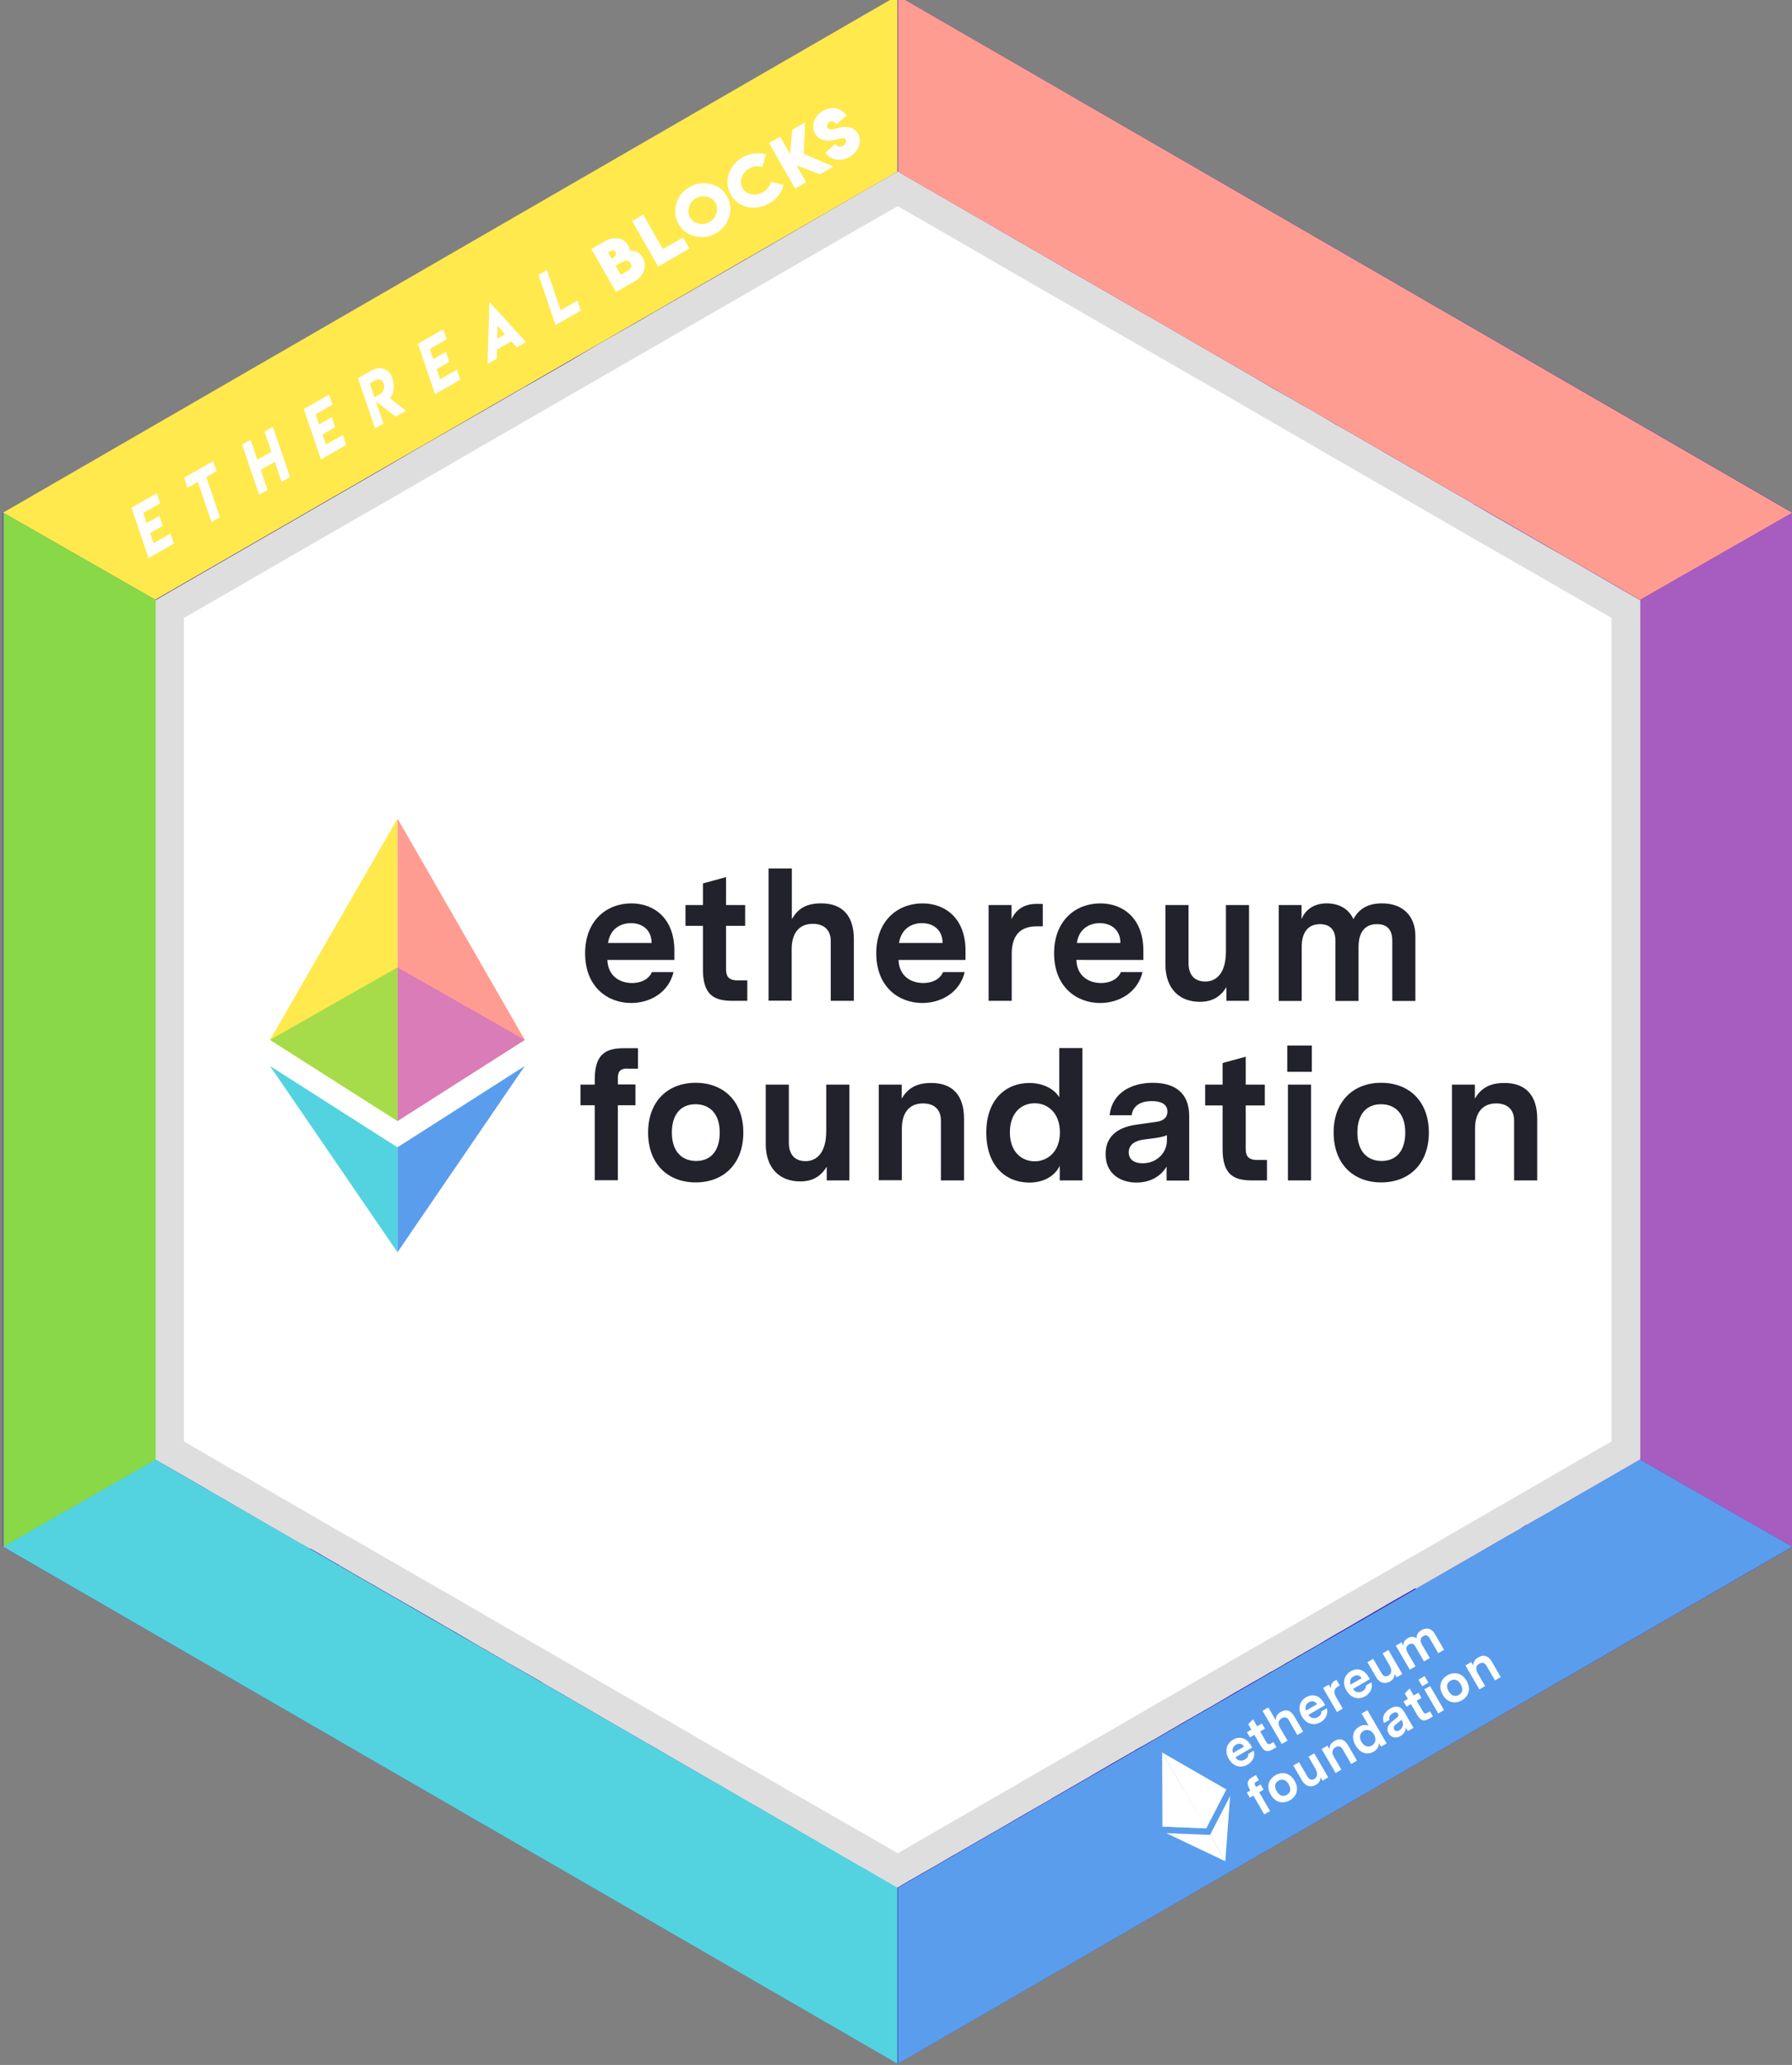 <?xml version="1.0" encoding="utf-8"?>
<!-- Generator: Adobe Illustrator 23.0.1, SVG Export Plug-In . SVG Version: 6.00 Build 0)  -->
<svg version="1.1" id="Layer_1" xmlns="http://www.w3.org/2000/svg" xmlns:xlink="http://www.w3.org/1999/xlink" x="0px" y="0px"
	 viewBox="0 0 110.99 127.812" style="enable-background:new 0 0 110.99 127.812;" xml:space="preserve">
<rect x="0" y="0" width="110.99" height="127.812" fill="#808080" stroke="none"/>
<style type="text/css">
	.Drop_x0020_Shadow{fill:none;}
	.Round_x0020_Corners_x0020_2_x0020_pt{fill:#FFFFFF;stroke:#231F20;stroke-miterlimit:10;}
	.Live_x0020_Reflect_x0020_X{fill:none;}
	.Bevel_x0020_Soft{fill:url(#SVGID_1_);}
	.Dusk{fill:#FFFFFF;}
	.Foliage_GS{fill:#FFDD00;}
	.Pompadour_GS{fill-rule:evenodd;clip-rule:evenodd;fill:#44ADE2;}
	.st0{fill:#2B71FF;}
	.st1{fill:#FFFFFF;}
	.st2{opacity:0.13;enable-background:new    ;}
	.st3{fill:#2E2E5B;}
	.st4{fill:#381EB2;}
	.st5{fill:#FFE94D;}
	.st6{fill:#FF9C92;}
	.st7{fill:#53D3E0;}
	.st8{fill:#5A9DED;}
	.st9{opacity:0.75;fill:#88D848;enable-background:new    ;}
	.st10{opacity:0.75;fill:#CC71C3;enable-background:new    ;}
	.st11{fill:#22222D;}
	.st12{fill:#88D848;enable-background:new    ;}
	.st13{opacity:0.75;fill:#FFFFFF;enable-background:new    ;}
	.st14{fill:#0E0D30;}
	.st15{fill:#81D0F2;}
	.st16{fill:url(#SVGID_2_);}
	.st17{fill:#0DACF4;}
	.st18{fill:#3E5578;}
	.st19{fill:#133444;}
	.st20{fill:#C42370;}
	.st21{fill:#1C4D6B;}
	.st22{fill:#1D4259;}
	.st23{fill:#4B6B9A;}
	.st24{fill:#343535;}
	.st25{fill:#6DB2D8;}
	.st26{fill:#335F8A;}
	.st27{fill:#529BBA;}
	.st28{fill:url(#SVGID_3_);}
	.st29{fill:url(#SVGID_4_);}
	.st30{fill:url(#SVGID_5_);}
	.st31{fill:url(#SVGID_6_);}
	.st32{fill:url(#SVGID_7_);}
	.st33{fill:url(#SVGID_8_);}
	.st34{fill:url(#SVGID_9_);}
	.st35{fill:#0C233E;}
	.st36{fill:#09AAF6;}
	.st37{fill:#2993FA;}
	.st38{fill:#4460DC;}
	.st39{fill:#2559A5;}
	.st40{fill:#250F5B;}
	.st41{fill:#2EBDF7;}
	.st42{fill:#0D1645;}
	.st43{fill:#2D6BEF;}
	.st44{fill:#030403;}
	.st45{fill:#040504;}
	.st46{fill:#15003E;}
	.st47{fill:#0FCE7C;}
	.st48{fill:#FFFFFF;stroke:#25E899;stroke-width:11;stroke-linecap:round;stroke-miterlimit:10;}
	.st49{fill:#EFF4EE;}
	.st50{fill:#25E899;}
</style>
<linearGradient id="SVGID_1_" gradientUnits="userSpaceOnUse" x1="-749.132" y1="-26.43" x2="-748.424" y2="-25.723">
	<stop  offset="0" style="stop-color:#DEDFE3"/>
	<stop  offset="0.178" style="stop-color:#DADBDF"/>
	<stop  offset="0.361" style="stop-color:#CECFD3"/>
	<stop  offset="0.546" style="stop-color:#B9BCBF"/>
	<stop  offset="0.732" style="stop-color:#9CA0A2"/>
	<stop  offset="0.918" style="stop-color:#787D7E"/>
	<stop  offset="1" style="stop-color:#656B6C"/>
</linearGradient>
<g id="Layer_63_3_">
	<g>
		<polygon class="st4" points="111.032,95.733 55.605,127.733 0.182,95.733 0.182,31.733 55.605,-0.267 111.032,31.733 
					"/>
	</g>
</g>
<path class="st1" d="M101.612,37.16v53.17l-0.16,0.09l-4.96,2.86l-0.02,0.01l-0.54,0.32l-0.34,0.19l-0.46,0.26l-0.03,0.02
	l-0.52,0.3h-0.04l-0.13,0.08l-0.07,0.04l-0.24,0.16l-0.86,0.49l-0.24,0.14l-0.3,0.17l-0.21,0.12l-1.37,0.8l-0.09,0.05
	l-0.07,0.04l-0.14,0.08l-0.16,0.09l-1.16,0.67l-1.27,0.73l-0.3,0.17l-0.24,0.14l-0.01,0.01L87.672,98.3l-0.17,0.1L87.492,98.41
	l-0.34,0.19l-0.3,0.17l-1.05,0.6l-0.04,0.03l-0.72,0.41v0.01l-0.51,0.29l-0.45,0.26l-0.02,0.02H84.052l-1.07,0.62l-0.16,0.09
	l-0.31,0.18l-0.24,0.14l-0.63,0.38l-0.37,0.21l-0.47,0.27l-0.15,0.09l-0.18,0.1l-0.09,0.05l-0.12,0.07l-0.08,0.05l-0.41,0.24
	l-0.03,0.01l-0.16,0.09v0.01l-0.78,0.45l-0.06,0.03l-0.12,0.06l-0.02,0.02l-0.04,0.02l-0.29,0.17l-0.15,0.09l-0.06,0.03l-0.4,0.23
	l-0.11,0.06l-0.16,0.09l-0.13,0.08l-0.05,0.03l-0.3,0.17l-0.02,0.01l-0.08,0.05l-0.14,0.08l-0.02,0.01h-0.01l-0.71,0.42
	l-1.01,0.59l-0.05,0.03l-0.15,0.08l-0.25,0.14v0.01l-0.27,0.15l-0.1,0.06l-0.05,0.03l-0.16,0.09l-0.84,0.48l-0.11,0.07l-0.42,0.24
	l-1.06,0.62l-0.15,0.08l-0.63,0.36l-0.06,0.03l-0.07,0.04l-0.25,0.14c0,0,0,0,0,0.01l-0.84,0.48l-0.07,0.04l-0.31,0.18
	c0,0,0,0-0.01,0l-1.3,0.76l-0.12,0.07l-0.07,0.04l-0.18,0.11l-0.04,0.02l-0.24,0.14l-0.09,0.05l-0.73,0.42l-0.29,0.17l-0.56,0.32
	l-0.31,0.18l-0.04,0.03l-0.01,0.01l-2.01,1.15l-0.01,0.01l-0.3,0.17l-0.13,0.08l-2.24,1.29l-0.99,0.57l-0.05,0.03l-0.01,0.01
	l-0.24,0.13l-0.21,0.12l-1.01,0.59l-0.83,0.47l-0.13,0.08l-0.56,0.32H56.362l-0.32,0.19l-0.46,0.27l-0.02,0.01l-0.35-0.2
	l-1.07-0.62l-0.54-0.32l-0.23-0.13l-0.08-0.04l-0.03-0.01l-0.04-0.02l-0.2-0.12l-1.5-0.87l-1.2-0.7l-0.58-0.33l-0.64-0.38
	l-0.52-0.3l-0.08-0.04l-0.35-0.2l-0.16-0.09l-0.03-0.03l-0.09-0.05l-0.2-0.11l-0.12-0.07l-0.15-0.09l-0.45-0.26l-0.1-0.06
	l-0.26-0.14l-0.71-0.41l-0.1-0.06l-1.41-0.82l-0.22-0.12l-0.27-0.16l-1.66-0.96l-0.78-0.45l-0.28-0.16l-0.56-0.33l-0.77-0.44
	l-2.41-1.39l-0.69-0.4l-0.03-0.02l-1.3-0.75l-0.39-0.23l-0.54-0.31l-0.8-0.46l-0.14-0.09l-0.01-0.01l-0.07-0.04l-0.56-0.32
	l-0.47-0.27l-0.74-0.42l-0.02-0.01l-0.27-0.15l-0.28-0.17l-0.43-0.25l-0.37-0.21l-0.13-0.08l-0.03-0.02l-0.27-0.15l-0.19-0.11
	l-0.29-0.17l-0.75-0.44l-0.39-0.23l-0.09-0.05l-0.44-0.25l-0.06-0.03l-0.78-0.46l-2.09-1.2l-0.23-0.13l-0.59-0.34l-0.09-0.05
	l-0.12-0.07l-0.31-0.18l-0.07-0.04l-0.01-0.01l-0.11-0.06l-0.1-0.06h-0.01l-0.01-0.01l-0.7-0.4l-0.33-0.19
	c-0.01-0.01-0.01-0.01-0.02-0.01l-0.05-0.03l-0.69-0.4l-0.35-0.2v-0.01l-0.67-0.38l-0.1-0.06l-0.21-0.12l-0.13-0.08l-0.15-0.09
	l-0.04-0.02l-0.49-0.28l-0.02,0.02l-0.47-0.27c-0.01,0-0.02,0-0.02,0l-2.34-1.35l-2.53-1.47l-0.37-0.21l-0.28-0.16l-0.25-0.15
	l-0.05-0.03l-0.41-0.24l-2.19-1.26l-0.39-0.22l-0.29-0.17V37.16l0.93-0.54l1.04-0.6l9.38-5.41l2.98-1.72l1.73-1.01l0.26-0.15
	l0.1-0.06l0.33-0.19l4.5-2.58l1.58-0.92l0.17-0.09l0.6-0.34l0.92-0.53l0.14-0.08l0.78-0.45l0.38-0.22l0.44-0.26l1.1-0.65l0.52-0.3
	l1.3-0.74l0.98-0.56l0.22-0.13l0.47-0.28l1.4-0.8h0.01l0.05-0.03l0.06-0.04l2.4-1.38l1.86-1.07c0-0.01,0.01-0.01,0.01-0.01
	l1.39-0.8l0.19-0.11l0.27-0.16l0.11-0.06l0.01-0.01l4.9-2.84l2.48-1.43l4.79,2.77l0.96,0.55l0.94,0.55h0.01l0.82,0.48l0.04,0.02
	l0.66,0.38l1.94,1.12l0.68,0.4h0.01l0.37,0.21l2.67,1.54l0.82,0.47l0.36,0.21l0.6,0.34l3.96,2.29l2.41,1.39l0.05,0.03l1.04,0.61
	l1.6,0.91l0.22,0.13l0.48,0.27l0.87,0.5l0.92,0.55c0,0,0.01,0,0.02,0l0.58,0.33l1.37,0.79l0.8,0.46l0.09,0.06l1.34,0.77l0.22,0.13
	h0.01l0.09,0.06l0.09,0.05l0.06,0.03l0.47,0.27l1.18,0.68l0.62,0.36l1.51,0.87l0.04,0.03V31.23l0.12,0.06l0.14,0.08l0.66,0.39
	l1.46,0.84l1.2,0.69l0.74,0.43l0.78,0.44l0.44,0.25l1.94,1.12l1.43,0.83L101.612,37.16z"/>
<path class="st2" d="M98.622,35.4l-0.05-0.02l-0.26-0.15L97.742,34.9l-0.09-0.05l-1.77-1.03h-0.01l-0.85-0.49l-0.52-0.3l-2.97-1.71
	l-3.49-2.01l-1.14-0.66l-1.04-0.6l-0.24-0.14l-1.93-1.11l-1.34-0.77l-1.77-1.02l-0.14-0.08l-0.23-0.13l-0.87-0.5l-0.24-0.14
	l-1.44-0.83l-3.55-2.05l-2.84-1.63l-0.87-0.51l-1.01-0.58l-2.76-1.59l-3.57-2.06l-0.76-0.43h-0.01l-0.02-0.02l-0.92-0.53
	l-0.96-0.55l-4.79-2.77l-2.48,1.43l-4.02,2.32l-1.37,0.79l-0.5,0.29l-5.47,3.15l-3.52,2.03l-0.75,0.44l-0.52,0.3l-2.87,1.65
	l-1.83,1.05l-0.62,0.36l-1.08,0.62l-0.18,0.1l-0.14,0.08l-1.01,0.59l-4.02,2.31l-0.24,0.14l-0.36,0.21l-0.28,0.16l-0.51,0.29
	l-0.92,0.53l-3.57,2.07h-0.01l-7.44,4.29L9.832,37l-0.3,0.17v53.12l0.08,0.05l0.29,0.17l0.39,0.22l2.19,1.26l0.41,0.24l0.05,0.03
	l0.25,0.15l0.28,0.16l0.37,0.21l2.53,1.47l2.34,1.35c0,0,0.01,0,0.02,0l0.47,0.27l0.04,0.02l0.07,0.05l0.05,0.02h0.03l0.99,0.59
	l1.58,0.91l1.1,0.64l1.22,0.7l0.49,0.28l0.56,0.32l0.6,0.34l3.37,1.95l2.09,1.2l0.44,0.26l0.19,0.11h0.01l0.39,0.22l1.25,0.72
	l0.8,0.46l0.54,0.31l0.39,0.23l1.3,0.75l0.03,0.02l0.69,0.4l2.41,1.39l0.77,0.44l0.56,0.33l0.28,0.16l0.78,0.45l1.66,0.96
	l0.27,0.16l0.22,0.12l1.39,0.8h0.01l0.84,0.49l0.24,0.14l0.1,0.06l0.45,0.26l0.13,0.07l0.02,0.01l0.02,0.01l0.3,0.18l0.09,0.05
	l0.24,0.13l0.38,0.23l0.52,0.29c0,0,0,0,0,0.01l0.75,0.43l0.14,0.08l0.54,0.31l0.15,0.08l0.27,0.15l0.25,0.15l0.22,0.13l0.24,0.14
	l0.03,0.02l0.03,0.01l0.03,0.02l0.71,0.41l2.3,1.33l0.18,0.1l0.43,0.25l0.21,0.12l0.02,0.01l0.55-0.32l0.14-0.08l3.59-2.07
	l0.59-0.34l0.19-0.11l2.4-1.38l0.19-0.11l0.39-0.23l0.02-0.01l1.57-0.9l0.07-0.04l1.47-0.85l0.16-0.09l0.33-0.19l0.6-0.35l0.13-0.07
	l0.27-0.16l0.05-0.03l0.22-0.13l0.13-0.07l0.75-0.43l0.36-0.21l0.09-0.05l0.91-0.52l0.43-0.25l0.4-0.23l1.36-0.78l0.17-0.1l0.7-0.4
	l0.52-0.3l0.02-0.01l0.12-0.07l0.47-0.27l3.22-1.86l0.21-0.12l0.59-0.34l0.13-0.07l0.01-0.01l0.63-0.36l0.24-0.14l0.21-0.13
	l0.58-0.33l0.28-0.16l1.03-0.6l0.39-0.22l0.24-0.14l0.09-0.05l0.1-0.06l0.7-0.4l1.39-0.8l1.4-0.81l0.46-0.26l0.06-0.04l0.43-0.25
	l0.08-0.04V98.5l0.25-0.14l0.01-0.01l0.24-0.14l0.3-0.17l1.27-0.73l1.16-0.67l0.16-0.09l0.14-0.08l0.07-0.04l0.09-0.05l1.37-0.8
	l0.21-0.12l0.3-0.17l0.24-0.14l0.86-0.49l0.24-0.16l0.07-0.04l0.13-0.08h0.04l0.52-0.3l0.03-0.02l0.46-0.26l0.34-0.19l0.54-0.32
	l0.02-0.01l4.96-2.86l0.16-0.09l0.02-0.01l0.05-0.03V37.17L98.622,35.4z M99.812,89.22l-1.2,0.69l-3.22,1.86l-2.42,1.4
	l-0.11,0.06l-0.09,0.05l-0.02,0.01l-0.21,0.12l-0.24,0.14l-0.16,0.1l-0.27,0.15l-0.57,0.33l-0.11,0.06l-0.31,0.18l-0.5,0.29
	l-1.14,0.66l-1.14,0.66l-0.67,0.39l-0.03,0.01l-0.09,0.05l-0.07,0.04l-0.14,0.08l-3.47,2l-0.44,0.25l-0.18,0.1l-0.34,0.2
	l-0.38,0.22l-0.94,0.54l-0.2,0.12l-0.05,0.03l-0.04,0.02l-0.57,0.33l-0.21,0.12l-0.51,0.3h-0.01l-0.24,0.14l-0.17,0.1l-0.27,0.15
	l-0.09,0.05l-3.75,2.16l-0.59,0.34l-0.21,0.12l-2.3,1.33l-0.18,0.1l-0.42,0.24l-0.33,0.19l-0.46,0.27l-0.14,0.08l-0.08,0.05
	l-0.37,0.21l-0.14,0.08l-0.74,0.43l-0.14,0.08l-0.24,0.14l-0.1,0.06l-0.18,0.1l-0.24,0.14l-0.03,0.02l-0.12,0.07l-0.94,0.53
	l-0.51,0.3l-0.38,0.22l-0.26,0.15l-0.09,0.05l-2.98,1.72l-0.22,0.13l-0.31,0.18l-0.15,0.08l-0.81,0.47l-0.07,0.04l-0.62,0.36
	l-1.02,0.59l-0.61,0.35l-2.31,1.33l-1.35,0.78l-0.62-0.36l-0.73-0.42l-2.13-1.22l-0.03-0.02l-0.12-0.07l-0.05-0.03l-0.14-0.08
	l-0.37-0.21l-0.33-0.19l-0.17-0.1l-0.1-0.06l-0.6-0.34l-0.14-0.08l-0.25-0.15h-0.01l-0.14-0.08l-0.07-0.04l-0.36-0.2l-0.53-0.31
	l-0.48-0.28l-0.05-0.03l-0.54-0.31l-0.2-0.11l-0.09-0.06l-0.14-0.08l-0.67-0.38l-0.1-0.06l-0.02-0.01l-2.93-1.69l-0.49-0.29
	l-1.59-0.92l-0.53-0.3l-0.23-0.13l-0.22-0.13l-3.16-1.82l-0.74-0.43l-0.02-0.01l-2.7-1.56l-0.54-0.31l-0.79-0.46l-0.27-0.15
	l-0.03-0.01l-0.32-0.19l-0.14-0.08l-3.71-2.15l-0.23-0.13l-0.6-0.34l-2.41-1.39l-1.36-0.78l-1.07-0.62l-0.31-0.18l-0.29-0.17
	l-0.12-0.06c0,0,0,0-0.01,0l-4.75-2.75l-0.59-0.34l-0.63-0.37l-0.68-0.39l-0.08-0.05l-0.03-0.01L14.462,91l-0.4-0.23
	l-2.67-1.55V38.25l0.52-0.3l2.66-1.53l0.7-0.41l6.47-3.73l0.35-0.2l2.11-1.21l0.55-0.32l0.21-0.12l2.61-1.51l1.38-0.8l0.78-0.45
	l0.29-0.17l0.37-0.21l1.88-1.08l0.03-0.02l1.68-0.97l1.39-0.8l6.52-3.76l2.27-1.31l3.07-1.77l1.87-1.08l3.48-2.01l0.8-0.46l1.1-0.63
	l1.12-0.64l4.62,2.66l0.17,0.1l1.88,1.09l0.26,0.15l2.92,1.68l2.52,1.45l0.51,0.3l0.91,0.52l1.88,1.08l1.73,1l0.38,0.22l3.09,1.77
	l0.11,0.07l0.76,0.44l2.76,1.6l0.72,0.41l1.17,0.68l0.45,0.27h0.01l0.96,0.55l5.11,2.95l0.04,0.02l0.12,0.07l2.06,1.19
	l1.27,0.73l0.52,0.3l1.32,0.76l0.14,0.08l0.37,0.21l1.65,0.95l0.26,0.15l1.55,0.89l1.99,1.15V89.22z"/>
<g>
	<path class="st5" d="M24.619,69.389v-18.723l-7.895,13.7L24.619,69.389z"/>
	<path class="st6" d="M24.619,50.666l7.885,13.7l-7.885,5.023L24.619,50.666z"/>
	<path class="st7" d="M16.724,65.982l7.895,5.033V77.51"/>
	<path class="st8" d="M32.503,65.982l-7.885,5.033V77.51"/>
	<path class="st9" d="M24.619,59.878l-7.895,4.488l7.895,5.023V59.878z"/>
	<path class="st10" d="M24.619,59.878l7.885,4.488l-7.885,5.023L24.619,59.878z"/>
	<path class="st11" d="M37.619,59.415c0.031,0.968,0.731,1.431,1.534,1.431c0.515,0,1.019-0.206,1.225-0.679h1.338
		c-0.298,1.256-1.441,1.915-2.625,1.915c-1.431,0-2.851-0.968-2.851-3.078c0-2.038,1.348-3.088,2.861-3.088
		c1.441,0,2.666,0.957,2.666,2.913v0.587H37.619L37.619,59.415z M37.66,58.365h2.697c0-0.782-0.545-1.225-1.276-1.225
		C38.422,57.14,37.784,57.5,37.66,58.365L37.66,58.365z M46.296,61.947h-0.937c-1.122,0-1.822-0.35-1.822-1.935
		v-2.707h-1.081v-1.287h1.081v-1.338l1.431-0.391v1.729h1.184v1.287h-1.184v2.666c0,0.412,0.113,0.71,0.71,0.71
		h0.607v1.266H46.296z M52.884,58.118v3.829h-1.431v-3.705c0-0.669-0.401-1.06-1.112-1.06
		c-0.854,0-1.307,0.587-1.307,1.554v3.201h-1.431v-8.183h1.441v3.139c0.329-0.566,0.793-0.978,1.801-0.978
		C52.194,55.905,52.884,56.708,52.884,58.118z M55.652,59.415c0.031,0.968,0.731,1.431,1.534,1.431
		c0.515,0,1.019-0.206,1.225-0.679h1.338c-0.298,1.256-1.441,1.915-2.625,1.915c-1.431,0-2.851-0.968-2.851-3.078
		c0-2.038,1.348-3.088,2.861-3.088c1.441,0,2.666,0.957,2.666,2.913v0.587H55.652L55.652,59.415z M55.683,58.365
		h2.697c0-0.782-0.545-1.225-1.276-1.225C56.445,57.14,55.817,57.5,55.683,58.365L55.683,58.365z M64.587,57.336
		h-0.381c-0.998,0-1.544,0.545-1.544,1.709v2.903h-1.431v-5.929h1.42v0.875c0.298-0.648,0.854-0.947,1.544-0.947
		h0.391L64.587,57.336L64.587,57.336z M66.666,59.415c0.031,0.968,0.731,1.431,1.534,1.431
		c0.515,0,1.019-0.206,1.225-0.679h1.338c-0.298,1.256-1.441,1.915-2.625,1.915c-1.431,0-2.851-0.968-2.851-3.078
		c0-2.038,1.348-3.088,2.861-3.088c1.441,0,2.666,0.957,2.666,2.913v0.587L66.666,59.415L66.666,59.415z M66.697,58.365
		h2.697c0-0.782-0.545-1.225-1.276-1.225C67.459,57.14,66.82,57.5,66.697,58.365z M77.36,61.947h-1.4v-0.844
		c-0.35,0.556-0.834,0.906-1.647,0.906c-1.246,0-2.131-0.793-2.131-2.316v-3.675h1.431v3.582
		c0,0.803,0.422,1.153,1.04,1.153c0.669,0,1.276-0.494,1.276-1.863v-2.872h1.431L77.36,61.947L77.36,61.947z
		 M87.664,57.953v4.004H86.233v-3.726c0-0.7-0.329-1.029-0.947-1.029c-0.679,0-1.143,0.412-1.143,1.42v3.335
		h-1.431v-3.726c0-0.7-0.36-1.029-0.957-1.029c-0.669,0-1.132,0.422-1.132,1.41v3.345h-1.42v-5.939h1.41
		v0.875c0.185-0.473,0.659-0.978,1.554-0.978c0.793,0,1.379,0.36,1.657,0.978
		c0.226-0.422,0.679-0.978,1.75-0.978C86.861,55.905,87.664,56.667,87.664,57.953L87.664,57.953z M38.864,66.136
		c-0.504,0-0.597,0.257-0.597,0.597v0.391h1.091v1.287h-1.091v4.642h-1.431V68.411h-0.885v-1.276h0.885v-0.319
		c0-1.595,0.7-1.935,1.812-1.935h0.865v1.266h-0.648L38.864,66.136z M46.039,70.099
		c0,1.935-1.215,3.088-2.954,3.088c-1.729,0-2.944-1.153-2.944-3.088c0-1.925,1.215-3.078,2.944-3.078
		C44.824,67.021,46.039,68.174,46.039,70.099z M41.613,70.099c0,1.194,0.638,1.76,1.503,1.76
		c0.926,0,1.462-0.648,1.462-1.76c0-1.184-0.638-1.75-1.503-1.75C42.148,68.349,41.613,68.998,41.613,70.099z
		 M52.595,73.064h-1.39v-0.844c-0.35,0.556-0.834,0.906-1.647,0.906c-1.246,0-2.131-0.793-2.131-2.316v-3.675h1.431
		v3.582c0,0.803,0.422,1.153,1.04,1.153c0.669,0,1.276-0.494,1.276-1.863v-2.872h1.431v5.929L52.595,73.064z
		 M59.708,69.234v3.829h-1.431V69.358c0-0.669-0.401-1.06-1.112-1.06c-0.854,0-1.307,0.587-1.307,1.554v3.201
		h-1.431v-5.918h1.42v0.865c0.329-0.556,0.823-0.968,1.812-0.968C59.018,67.021,59.708,67.824,59.708,69.234
		L59.708,69.234z M67.047,73.064h-1.41v-0.906c-0.319,0.679-1.06,1.04-1.884,1.04
		c-1.451,0-2.666-1.019-2.666-3.098c0-2.048,1.215-3.067,2.666-3.067c0.772,0,1.503,0.309,1.853,0.885v-3.047h1.431
		v8.193L67.047,73.064z M65.647,70.089c0-1.225-0.782-1.801-1.554-1.801c-0.834,0-1.544,0.587-1.544,1.801
		c0,1.194,0.71,1.791,1.544,1.791C64.865,71.88,65.647,71.303,65.647,70.089z M73.655,69.08v3.994h-1.4v-0.865
		c-0.463,0.762-1.235,0.988-1.863,0.988c-0.947,0-1.915-0.504-1.915-1.76c0-1.482,1.348-1.74,1.894-1.822
		l1.235-0.175c0.268-0.031,0.7-0.154,0.7-0.638c0-0.473-0.422-0.648-0.968-0.648
		c-0.793,0-1.184,0.371-1.246,0.875h-1.369c0.154-1.379,1.338-2.007,2.676-2.007
		C72.811,67.021,73.655,67.68,73.655,69.08L73.655,69.08z M72.276,70.573v-0.309
		c-0.185,0.082-0.381,0.123-0.71,0.175l-0.7,0.093c-0.37,0.041-0.957,0.206-0.957,0.793
		c0,0.453,0.35,0.679,0.865,0.679C71.607,72.003,72.276,71.396,72.276,70.573z M78.482,73.064h-0.937
		c-1.122,0-1.822-0.35-1.822-1.935v-2.707h-1.081v-1.287h1.081v-1.338l1.431-0.391v1.729h1.184v1.287h-1.184v2.666
		c0,0.412,0.113,0.71,0.71,0.71h0.607v1.266L78.482,73.064z M79.728,64.716h1.523v1.626h-1.523V64.716z
		 M79.769,73.064h1.431v-5.929H79.769V73.064L79.769,73.064z M88.498,70.099c0,1.935-1.215,3.088-2.954,3.088
		c-1.729,0-2.944-1.153-2.944-3.088c0-1.925,1.215-3.078,2.944-3.078C87.283,67.021,88.498,68.174,88.498,70.099
		L88.498,70.099z M84.072,70.099c0,1.194,0.638,1.76,1.503,1.76c0.926,0,1.462-0.648,1.462-1.76
		c0-1.184-0.638-1.75-1.503-1.75C84.607,68.349,84.072,68.998,84.072,70.099z M95.209,69.234v3.829h-1.431V69.358
		c0-0.669-0.401-1.06-1.112-1.06c-0.854,0-1.307,0.587-1.307,1.554v3.201h-1.431v-5.918h1.42v0.865
		c0.329-0.556,0.823-0.968,1.812-0.968C94.509,67.021,95.209,67.824,95.209,69.234L95.209,69.234z"/>
</g>
<polygon class="st7" points="0.182,95.733 9.612,90.34 55.582,116.84 55.582,127.733 "/>
<polygon class="st8" points="111.012,95.738 101.582,90.345 55.612,116.845 55.612,127.738 "/>
<polygon class="st6" points="111.012,31.736 101.582,37.13 55.612,10.63 55.612,-0.264 "/>
<polygon class="st5" points="0.182,31.731 9.612,37.124 55.582,10.624 55.582,-0.269 "/>
<polyline class="st10" points="111.012,95.738 101.582,90.345 101.582,37.13 111.012,31.736 "/>
<polyline class="st12" points="0.212,95.738 9.642,90.345 9.642,37.13 0.212,31.736 "/>
<g>
	<path class="st1" d="M74.707,113.169l-2.728-4.697l0.016,4.588L74.707,113.169z"/>
	<path class="st1" d="M71.979,108.472l3.974,2.288l-1.246,2.409L71.979,108.472z"/>
	<path class="st1" d="M72.23,113.464l2.714,0.112l0.947,1.629"/>
	<path class="st1" d="M76.189,111.165l-1.245,2.412l0.947,1.629"/>
	<path class="st13" d="M73.321,110.783l-1.327,2.276l2.713,0.11L73.321,110.783z"/>
	<path class="st13" d="M73.321,110.783l2.632-0.023l-1.246,2.409L73.321,110.783z"/>
	<path class="st1" d="M76.515,108.772c0.149,0.238,0.392,0.252,0.593,0.135c0.129-0.075,0.226-0.2,0.208-0.349
		l0.336-0.195c0.108,0.358-0.083,0.69-0.38,0.863c-0.359,0.208-0.856,0.173-1.164-0.357
		c-0.297-0.511-0.112-0.971,0.268-1.192c0.361-0.21,0.808-0.148,1.093,0.342l0.086,0.147L76.515,108.772
		L76.515,108.772z M76.372,108.503l0.677-0.393c-0.114-0.196-0.315-0.228-0.499-0.121
		C76.385,108.084,76.277,108.268,76.372,108.503L76.372,108.503z M79.061,108.143l-0.235,0.137
		c-0.281,0.164-0.508,0.178-0.739-0.22l-0.395-0.679l-0.271,0.158l-0.188-0.323l0.271-0.158l-0.195-0.336
		l0.302-0.307l0.252,0.434l0.297-0.172l0.188,0.323l-0.297,0.172l0.389,0.669c0.06,0.103,0.132,0.162,0.282,0.075
		l0.152-0.088l0.184,0.318L79.061,108.143z M80.156,106.222l0.558,0.961l-0.359,0.208l-0.54-0.93
		c-0.098-0.168-0.255-0.207-0.433-0.104c-0.214,0.124-0.242,0.338-0.102,0.58l0.467,0.803l-0.359,0.208
		l-1.192-2.053l0.361-0.21l0.458,0.788c0-0.19,0.056-0.361,0.309-0.508
		C79.66,105.767,79.95,105.868,80.156,106.222z M81.039,106.144c0.149,0.238,0.392,0.252,0.593,0.135
		c0.129-0.075,0.226-0.2,0.208-0.349l0.336-0.195c0.108,0.358-0.083,0.69-0.38,0.863
		c-0.359,0.208-0.856,0.173-1.164-0.357c-0.297-0.511-0.112-0.971,0.268-1.192c0.361-0.21,0.808-0.148,1.093,0.342
		l0.086,0.147L81.039,106.144L81.039,106.144z M80.894,105.876l0.677-0.393c-0.114-0.196-0.315-0.228-0.499-0.121
		C80.907,105.458,80.802,105.64,80.894,105.876L80.894,105.876z M82.978,104.32l-0.096,0.056
		c-0.251,0.145-0.308,0.362-0.138,0.654l0.423,0.728l-0.359,0.208l-0.864-1.487l0.356-0.207l0.128,0.22
		c-0.02-0.206,0.076-0.362,0.249-0.463l0.098-0.057L82.978,104.32L82.978,104.32z M83.802,104.539
		c0.149,0.238,0.392,0.252,0.593,0.135c0.129-0.075,0.226-0.2,0.208-0.349l0.336-0.195
		c0.108,0.358-0.083,0.69-0.38,0.863c-0.359,0.208-0.856,0.173-1.164-0.357
		c-0.297-0.511-0.112-0.971,0.268-1.192c0.361-0.21,0.808-0.148,1.093,0.342l0.086,0.147L83.802,104.539
		L83.802,104.539z M83.657,104.271l0.677-0.393c-0.114-0.196-0.315-0.228-0.499-0.121
		C83.67,103.853,83.562,104.036,83.657,104.271z M86.854,103.616l-0.351,0.204l-0.123-0.212
		c-0.007,0.19-0.077,0.349-0.281,0.467c-0.312,0.181-0.65,0.112-0.872-0.271l-0.535-0.922l0.359-0.208l0.522,0.899
		c0.117,0.201,0.274,0.228,0.429,0.138c0.168-0.098,0.248-0.31,0.049-0.653l-0.418-0.721l0.359-0.208
		L86.854,103.616L86.854,103.616z M88.857,101.112l0.584,1.004l-0.359,0.208l-0.543-0.935
		c-0.102-0.176-0.233-0.21-0.388-0.12c-0.17,0.099-0.227,0.27-0.08,0.523l0.486,0.837l-0.359,0.208l-0.543-0.935
		c-0.102-0.176-0.24-0.206-0.39-0.119c-0.168,0.098-0.223,0.271-0.079,0.519l0.487,0.839l-0.356,0.207l-0.866-1.49
		l0.354-0.205l0.128,0.22c-0.022-0.146,0.023-0.341,0.247-0.472c0.199-0.116,0.399-0.111,0.558,0.004
		c-0.005-0.139,0.028-0.344,0.296-0.5C88.357,100.716,88.67,100.79,88.857,101.112L88.857,101.112z
		 M77.807,110.277c-0.127,0.073-0.112,0.152-0.063,0.237l0.057,0.098l0.274-0.159l0.188,0.323l-0.274,0.159
		l0.676,1.165l-0.359,0.208l-0.676-1.165l-0.222,0.129l-0.186-0.32l0.222-0.129l-0.046-0.08
		c-0.233-0.4-0.106-0.588,0.172-0.75l0.217-0.126l0.184,0.318l-0.163,0.095L77.807,110.277z M80.184,110.225
		c0.282,0.485,0.145,0.952-0.291,1.205c-0.434,0.252-0.906,0.14-1.188-0.346c-0.281-0.483-0.144-0.949,0.29-1.201
		C79.431,109.63,79.904,109.743,80.184,110.225z M79.074,110.87c0.174,0.299,0.417,0.349,0.633,0.223
		c0.232-0.135,0.272-0.376,0.11-0.655c-0.172-0.297-0.415-0.346-0.632-0.22
		C78.953,110.353,78.913,110.594,79.074,110.87z M82.261,110.014l-0.349,0.203l-0.123-0.212
		c-0.007,0.19-0.077,0.349-0.281,0.467c-0.312,0.181-0.65,0.112-0.872-0.271l-0.535-0.922l0.359-0.208l0.522,0.899
		c0.117,0.201,0.274,0.228,0.429,0.138c0.168-0.098,0.248-0.31,0.049-0.653l-0.418-0.721l0.359-0.208l0.864,1.487
		L82.261,110.014z M83.488,108.017l0.558,0.961l-0.359,0.208l-0.54-0.93c-0.098-0.168-0.255-0.207-0.433-0.104
		c-0.214,0.124-0.242,0.338-0.102,0.58l0.467,0.803l-0.359,0.208l-0.863-1.485l0.356-0.207l0.126,0.217
		c0.002-0.187,0.066-0.363,0.314-0.507C82.992,107.562,83.282,107.663,83.488,108.017L83.488,108.017z
		 M85.887,107.908l-0.354,0.205l-0.132-0.227c0.019,0.217-0.115,0.415-0.321,0.535
		c-0.364,0.211-0.817,0.133-1.12-0.389c-0.298-0.514-0.142-0.947,0.222-1.158c0.194-0.113,0.422-0.141,0.594-0.048
		l-0.444-0.764l0.359-0.208l1.194,2.055L85.887,107.908z M85.102,107.365c-0.178-0.307-0.459-0.338-0.652-0.225
		c-0.209,0.121-0.302,0.372-0.125,0.677c0.174,0.299,0.439,0.346,0.648,0.224
		C85.167,107.929,85.279,107.67,85.102,107.365z M86.964,105.945l0.582,1.002l-0.351,0.204l-0.126-0.217
		c-0.005,0.259-0.166,0.428-0.323,0.519c-0.238,0.138-0.554,0.152-0.737-0.163
		c-0.216-0.372,0.085-0.633,0.21-0.733l0.284-0.224c0.063-0.047,0.153-0.141,0.083-0.262
		c-0.069-0.119-0.2-0.101-0.337-0.022c-0.199,0.116-0.243,0.266-0.185,0.401l-0.343,0.2
		c-0.162-0.368,0.043-0.699,0.379-0.893C86.452,105.552,86.76,105.594,86.964,105.945L86.964,105.945z
		 M86.836,106.521l-0.045-0.077c-0.035,0.048-0.077,0.086-0.153,0.147l-0.162,0.125
		c-0.087,0.064-0.21,0.191-0.125,0.338c0.066,0.114,0.187,0.119,0.316,0.044
		C86.876,106.977,86.956,106.727,86.836,106.521z M88.756,106.241l-0.235,0.137c-0.281,0.164-0.508,0.178-0.739-0.22
		l-0.395-0.679l-0.271,0.158l-0.188-0.323l0.271-0.158l-0.195-0.336l0.302-0.307l0.252,0.434l0.297-0.172
		l0.188,0.323l-0.297,0.172l0.389,0.669c0.06,0.103,0.132,0.162,0.282,0.075l0.152-0.088l0.184,0.318
		L88.756,106.241z M87.852,103.966l0.382-0.222l0.237,0.408l-0.382,0.222L87.852,103.966z M89.079,106.054l0.359-0.208
		l-0.864-1.487l-0.359,0.208L89.079,106.054L89.079,106.054z M90.836,104.038c0.282,0.485,0.145,0.952-0.291,1.205
		c-0.434,0.252-0.906,0.14-1.188-0.346c-0.281-0.483-0.144-0.949,0.29-1.201
		C90.083,103.443,90.556,103.555,90.836,104.038L90.836,104.038z M89.726,104.683
		c0.174,0.299,0.417,0.349,0.633,0.223c0.232-0.135,0.272-0.376,0.11-0.655c-0.172-0.297-0.415-0.346-0.632-0.22
		C89.605,104.166,89.565,104.407,89.726,104.683z M92.394,102.843l0.558,0.961l-0.359,0.208l-0.54-0.93
		c-0.098-0.168-0.255-0.207-0.433-0.104c-0.214,0.124-0.242,0.338-0.102,0.58l0.467,0.803l-0.359,0.208
		l-0.863-1.485l0.356-0.207l0.126,0.217c0.002-0.187,0.066-0.363,0.314-0.507
		C91.896,102.39,92.189,102.489,92.394,102.843L92.394,102.843z"/>
</g>
<g>
	<g>
		<g>
			<g>
				<path class="st1" d="M38.938,15.542l-1.536,0.878c-0.083,0.047-0.112,0.153-0.064,0.236l0.811,1.418l1.149-0.657
					c0.3-0.172,0.508-0.412,0.593-0.696c0.081-0.279,0.05-0.549-0.092-0.798
					c-0.173-0.303-0.454-0.418-0.781-0.405C38.99,15.52,38.963,15.528,38.938,15.542z M38.913,16.743l-0.462,0.265
					l-0.321-0.561c0.158-0.092,0.291-0.174,0.459-0.26c0.086-0.043,0.172-0.056,0.272-0.038
					c0.092,0.02,0.158,0.066,0.203,0.144C39.155,16.453,39.077,16.649,38.913,16.743z"/>
				<path class="st1" d="M38.944,15.727c0.067-0.038,0.102-0.117,0.084-0.192c-0.03-0.126-0.087-0.283-0.134-0.365
					c-0.121-0.212-0.312-0.352-0.585-0.402c-0.284-0.05-0.566,0.003-0.837,0.158l-0.847,0.485l0.622,1.087
					c0.048,0.084,0.155,0.113,0.239,0.065L38.944,15.727z M37.658,15.626l0.161-0.092
					c0.107-0.061,0.249-0.038,0.308,0.065c0.066,0.116-0.002,0.247-0.108,0.324
					c-0.052,0.035-0.098,0.066-0.139,0.093L37.658,15.626z"/>
			</g>
		</g>
		<g>
			<g>
				<path class="st1" d="M39.151,13.679l0.688-0.394l1.219,2.131l1.254-0.718l0.392,0.685l-1.943,1.111L39.151,13.679
					z"/>
			</g>
		</g>
		<g>
			<g>
				<path class="st1" d="M42.709,11.576c0.431-0.247,0.834-0.289,1.302-0.186c0.452,0.113,0.794,0.368,1.018,0.76
					c0.225,0.393,0.272,0.817,0.138,1.261c-0.149,0.452-0.391,0.775-0.824,1.023
					c-0.434,0.247-0.836,0.291-1.299,0.191c-0.45-0.112-0.791-0.367-1.015-0.76
					c-0.224-0.391-0.271-0.815-0.141-1.262C42.037,12.149,42.278,11.823,42.709,11.576z M43.106,12.27
					c-0.237,0.135-0.339,0.288-0.419,0.526c-0.082,0.243-0.066,0.46,0.05,0.662
					c0.117,0.204,0.296,0.328,0.544,0.378c0.247,0.05,0.43,0.038,0.665-0.097c0.232-0.132,0.334-0.284,0.419-0.524
					c0.085-0.239,0.069-0.457-0.049-0.662c-0.116-0.203-0.295-0.327-0.546-0.377
					C43.521,12.126,43.339,12.137,43.106,12.27z"/>
			</g>
		</g>
		<g>
			<g>
				<path class="st1" d="M46.099,9.689c0.446-0.229,0.898-0.244,1.268-0.151l0.07,0.018l-0.214,0.774l-0.071-0.016
					c-0.261-0.06-0.503-0.023-0.737,0.111c-0.238,0.136-0.395,0.32-0.477,0.559
					c-0.084,0.244-0.069,0.461,0.047,0.663c0.117,0.204,0.296,0.328,0.547,0.377
					c0.249,0.048,0.486,0.006,0.724-0.13c0.238-0.136,0.393-0.326,0.471-0.58l0.022-0.07l0.775,0.207
					l-0.019,0.068c-0.058,0.211-0.157,0.408-0.301,0.595c-0.148,0.187-0.333,0.343-0.555,0.47
					c-0.438,0.249-0.896,0.326-1.363,0.228c-0.45-0.112-0.791-0.367-1.016-0.759
					c-0.224-0.391-0.271-0.815-0.141-1.262c0.152-0.458,0.45-0.816,0.885-1.065l0.084-0.048L46.099,9.689z"/>
			</g>
		</g>
		<g>
			<g>
				<path class="st1" d="M47.631,8.855L48.318,8.462l0.617,1.079l0.13-1.507l0.795-0.455L49.78,9.52l1.837,0.793
					l-0.838,0.479l-1.449-0.561l0.599,1.047l-0.687,0.393L47.631,8.855z"/>
			</g>
		</g>
		<g>
			<path class="st1" d="M51.79,8.974c0.059,0.104,0.242,0.135,0.387,0.075l0.001-0l0.036-0.021
				c0.144-0.082,0.237-0.277,0.175-0.386c-0.107-0.186-0.428-0.041-0.72,0.028
				c-0.458,0.108-0.948,0.013-1.174-0.383c-0.275-0.48-0.083-1.106,0.482-1.429
				c0.515-0.294,1.103-0.175,1.42,0.236l0.039,0.051l-0.64,0.559c-0.099-0.173-0.241-0.258-0.419-0.156
				c-0.136,0.078-0.196,0.241-0.128,0.359c0.106,0.186,0.428,0.081,0.701,0.005c0.46-0.128,0.957-0.051,1.188,0.354
				c0.277,0.484,0.039,1.132-0.522,1.452c-0.515,0.295-1.137,0.201-1.463-0.211L51.113,9.459l0.635-0.558
				L51.79,8.974z"/>
		</g>
	</g>
	<g>
		<path class="st1" d="M9.708,30.531l0.211,0.622l-1.044,0.597l0.211,0.627l0.784-0.448l0.213,0.621l-0.784,0.448
			l0.213,0.626l1.044-0.597l0.212,0.62l-1.567,0.896L8.141,31.427L9.708,30.531z"/>
		<path class="st1" d="M13.202,28.541l0.211,0.618l-0.638,0.365l0.845,2.487l-0.524,0.299l-0.845-2.487l-0.641,0.367
			l-0.209-0.619L13.202,28.541z"/>
		<path class="st1" d="M15.517,27.218l0.421,1.243l0.87-0.498l-0.423-1.242l0.52-0.298l1.056,3.105l-0.52,0.298
			l-0.424-1.244l-0.869,0.497l0.422,1.245l-0.52,0.297l-1.056-3.105L15.517,27.218z"/>
		<path class="st1" d="M20.385,24.424l0.211,0.622l-1.044,0.597l0.211,0.627l0.784-0.448l0.213,0.621l-0.784,0.448
			l0.213,0.626l1.044-0.597l0.212,0.62l-1.567,0.896l-1.06-3.117L20.385,24.424z"/>
		<path class="st1" d="M22.171,23.411l0.85-0.486c0.289-0.166,0.567-0.168,0.787-0.073
			c0.222,0.099,0.376,0.218,0.491,0.561l0.028,0.081c0.072,0.21,0.082,0.438,0.036,0.686
			c-0.04,0.204-0.089,0.311-0.213,0.465l0.987,0.779l-0.638,0.365l-1.213-0.947l0.466,1.374l-0.522,0.298
			L22.171,23.411z M23.766,23.742c-0.04-0.113-0.106-0.193-0.204-0.24c-0.095-0.04-0.237-0.012-0.364,0.061
			l-0.295,0.169l0.292,0.857l0.201-0.115l0.001,0.002l0.173-0.099C23.762,24.266,23.846,23.979,23.766,23.742z"/>
		<path class="st1" d="M27.453,20.381l0.211,0.622l-1.044,0.597l0.211,0.627l0.784-0.448l0.213,0.622l-0.784,0.448
			l0.213,0.626l1.044-0.597l0.212,0.62l-1.567,0.896l-1.06-3.117L27.453,20.381z"/>
		<path class="st1" d="M30.309,18.681l2.262,2.491l-0.565,0.323l-0.337-0.371l-0.889,0.509l-0.015,0.573L30.2,22.528
			L30.309,18.681z M31.277,20.69l-0.461-0.521l-0.016,0.794L31.277,20.69z"/>
		<path class="st1" d="M33.876,16.716l0.844,2.486l1.046-0.598l0.21,0.621l-1.567,0.896l-1.056-3.105L33.876,16.716z"/>
	</g>
</g>
</svg>
